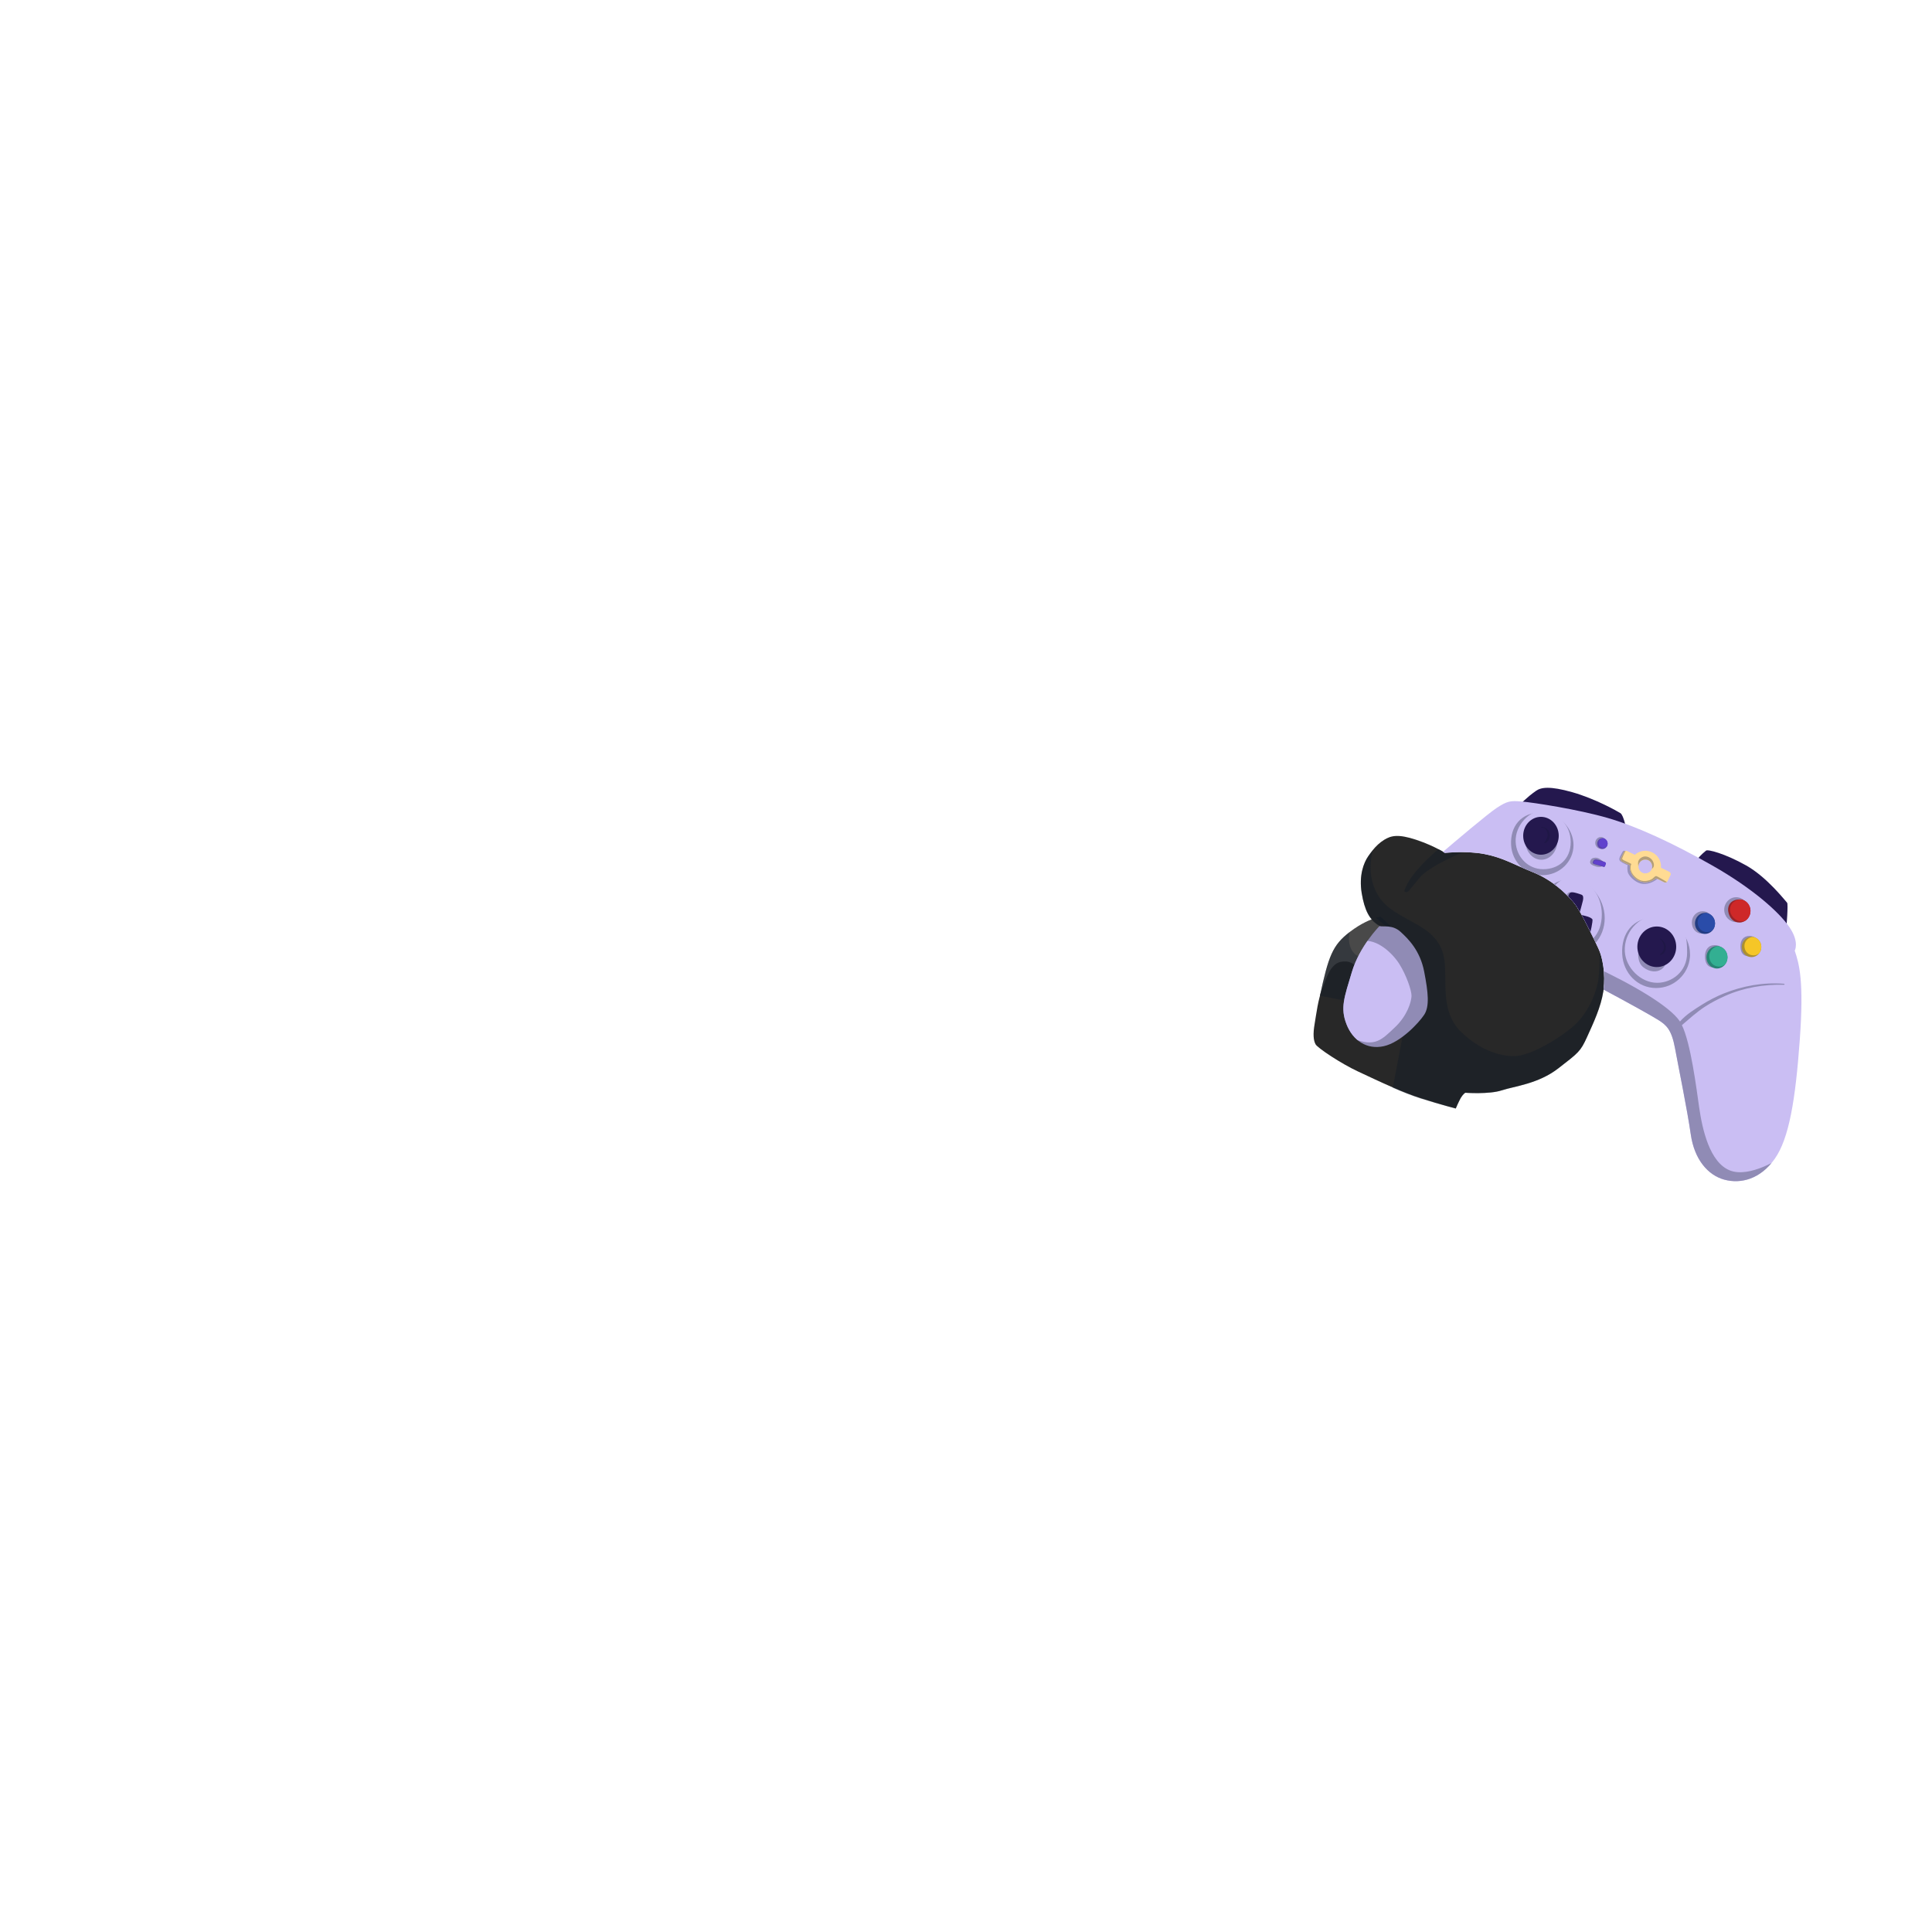<?xml version="1.0" encoding="utf-8"?>
<!-- Generator: Adobe Illustrator 21.0.2, SVG Export Plug-In . SVG Version: 6.00 Build 0)  -->
<svg version="1.1" id="Layer_1" xmlns="http://www.w3.org/2000/svg" xmlns:xlink="http://www.w3.org/1999/xlink" x="0px" y="0px"
	 viewBox="0 0 2000 2000" enable-background="new 0 0 2000 2000" xml:space="preserve">
<g>
	<g id="_x32_0_x5F_Props_x5F_GameController_x5F_Tentacle">
		<path fill="#494949" class="secondary-body-fill" d="M1450.7,968.9l-57.6,67.1l-26.7-5.2c8.8-40.8,12.9-52.3,30.8-66c0.2-0.1,0.3-0.2,0.4-0.3
			c11.7-8.9,21.4-12.7,26.7-14.3c3-0.9,4.7-1.1,4.7-1.1L1450.7,968.9z"/>
		<path fill="#091426" d="M1424.4,950.1c-1.1,0.3-2.5,0.8-3.9,1.4C1421.9,950.9,1423.3,950.5,1424.4,950.1L1424.4,950.1z"/>
		<path fill="#091426" d="M1397.2,964.8L1397.2,964.8C1397.3,964.8,1397.3,964.8,1397.2,964.8
			C1397.3,964.8,1397.3,964.8,1397.2,964.8z"/>
		<path fill="#282828" class="main-body-fill" d="M1655.9,984.7c-0.4-1-0.8-2-1.2-2.8c-4.3-9.1-17.5-37.8-25.2-47.3s-22.8-23.8-42.9-31.9
			c-20-8-30.7-14.9-49.7-18.6c-7.2-1.4-14.9-1.9-21.6-2c-11.1-0.1-19.6,0.8-19.6,0.8s-0.7-0.5-1.9-1.2c-1.1-0.7-2.7-1.6-4.7-2.6
			c-5.1-2.7-13-6.4-23.2-9.8c-18.8-6.2-26-4.2-32.9,0c-4.7,2.9-8.5,6.5-11.9,10.7c-1.6,2-3.2,4.1-4.7,6.3c-4.8,6.9-9.7,19.9-6.8,38
			c3,18.1,8.2,28.2,18.3,33.9c5.2,2.9-1.1,14.5-8.4,25.1c-7,10.1-15,19.3-15,19.3s-2.7-8.4-14.8-7.2c-12.1,1.2-16.2,15.9-20.8,27.8
			c-4.6,11.9-6.2,26.2-8,36.7s-1.3,17.1,1,21.2c2.3,4,26.9,20.2,43.7,28c9.7,4.5,22.8,10.8,36.2,16.6c9.8,4.3,19.9,8.3,29,11.2
			c21.5,6.9,36.2,10.6,36.2,10.6c2.5-6.1,5.2-11,5.2-11c2.6-4.3,4.7-5.3,4.7-5.3s24.6,1.8,37.7-2.5c13-4.3,37.7-6.6,58.6-22.8
			c20.9-16.2,22.9-17.4,29.7-32.4s14.3-30.9,16.9-47.5c0.1-0.6,0.2-1.1,0.2-1.7C1661.9,1009.7,1659.4,994,1655.9,984.7z"/>
	</g>
	<g id="_x32_0_x5F_Props_x5F_GameController_x5F_Shadow">
		<path opacity="0.3" fill="#091426" enable-background="new    " d="M1429.1,949c0,0-1.7,0.2-4.7,1.1l0,0l13.1,11.1
			c0,0-0.4,29.5-21.7,30.6c-16.4,0.8-21.5-14.2-18.6-27l0,0c-17.9,13.6-21.9,25.2-30.8,66l26.7,5.2l57.6-67.1L1429.1,949z"/>
		<path opacity="0.3" fill="#091426" enable-background="new    " d="M1507,1147.6c2.5-6.1,5.2-11,5.2-11c2.6-4.3,4.7-5.3,4.7-5.3
			s24.6,1.8,37.7-2.5c13-4.3,37.7-6.6,58.6-22.8c20.9-16.2,22.9-17.4,29.7-32.4s14.3-30.9,16.9-47.5c0.1-0.6,0.2-1.1,0.2-1.7
			c1.9-14.6-0.5-30.2-4.1-39.6c0,9.6-0.2,21-1.2,28.4c-2,14.9-11,37-28,50.9c-17.1,13.9-43.7,28.9-58.9,29.2
			c-15.2,0.3-36.6-6.6-55.8-25.6s-14.9-46.7-16.2-68.6c-1.3-21.9-12.3-32.7-29.5-42.4s-30.6-15.6-39.2-29c-7.2-11.3-11-27.1-6-47.3
			c-1.6,2-3.2,4.1-4.7,6.3c-4.8,6.9-9.7,19.9-6.8,38c3,18.1,8.2,28.2,18.3,33.9c5.2,2.9-1.1,14.5-8.4,25.1l32.9,86.9l-10.6,55.5
			c9.8,4.3,19.9,8.3,29,11.2C1492.4,1143.9,1507,1147.6,1507,1147.6z"/>
		<path opacity="0.3" fill="#091426" enable-background="new    " d="M1454.7,919.6c-2.1,4.2,0.7,3.9,0.7,3.9
			c3.1-0.1,3.5-2.1,14.1-14.8c7.7-9.2,29.6-20.3,45.8-26.7c-11.1-0.1-19.6,0.8-19.6,0.8s-0.7-0.5-1.9-1.2c-1.1-0.7-2.7-1.6-4.7-2.6
			c-1,0.8-2.1,1.7-3.1,2.6C1459.6,905.3,1456.8,915.5,1454.7,919.6z"/>
	</g>
	<g id="_x32_0_x5F_Props_x5F_GameController_x5F_GameController">
		<g>
			<path fill="#908BB5" d="M1428,958.7c4,1,13.4-1.7,21.7,5.8c8.3,7.5,20.4,19.6,24.6,41.3s5.7,36,0,44.7
				c-5.7,8.6-24.4,28.6-41.8,32.5s-32-5.8-38.6-22.7c-6.6-16.9-2.4-27.6,5.6-54.2C1407.5,979.4,1428,958.7,1428,958.7z"/>
			<g>
				<g>
					<defs>
						<path id="SVGID_1_" d="M1428,958.7c4,1,13.4-1.7,21.7,5.8c8.3,7.5,20.4,19.6,24.6,41.3s5.7,36,0,44.7
							c-5.7,8.6-24.4,28.6-41.8,32.5s-32-5.8-38.6-22.7c-6.6-16.9-2.4-27.6,5.6-54.2C1407.5,979.4,1428,958.7,1428,958.7z"/>
					</defs>
					<clipPath id="SVGID_2_">
						<use xlink:href="#SVGID_1_"  overflow="visible"/>
					</clipPath>
					<path clip-path="url(#SVGID_2_)" fill="#CABEF3" d="M1410.3,974.3c15-2.8,31,12.2,38.2,23.5s12.9,27.7,12.7,33.3
						c-0.2,5.7-4.2,20.2-17.3,32.5c-13.1,12.2-20.3,21.2-43.3,11.3s-15.5-55.5-15.5-55.5L1410.3,974.3z"/>
				</g>
			</g>
		</g>
		<g>
			<path fill="#24184E" d="M1755.7,890.9c6.9-8.1,8.6-8.6,10.3-10.3c1.7-1.7,19.7,3,41.6,15.3s41.1,37.4,42.4,38.6
				c1.3,1.3-0.7,25.4-0.7,25.4L1755.7,890.9z"/>
			<path fill="#24184E" d="M1569.6,836.3c13.7-13,15.6-14.1,20.6-17.7c5-3.5,13.9-5.2,37.5,1.5s46.5,19.6,49.8,21.7
				c3.3,2.1,6.1,16.7,6.1,16.7L1569.6,836.3z"/>
			<path fill="#CABEF3" d="M1857.9,984.1c0,0,5.1-8.8-5.5-24.3c-10.6-15.6-38.1-40.1-79.2-63.5s-78.7-40.8-109.1-49.6
				s-76.2-15.9-89.1-17c-11.3-0.9-14.4-0.7-25.7,6.7c-9.3,6.1-43.8,35.4-55.5,45.4c1.3,0.8,1.9,1.2,1.9,1.2s22.3-2.5,41.2,1.2
				c19,3.7,29.6,10.5,49.7,18.6c20,8,35.2,22.4,42.9,31.9c7.7,9.5,20.9,38.2,25.2,47.3c4.2,8.8,7.5,26.3,5.3,42.4
				c26.8,14.3,49,26.7,56.4,31.3c8.6,5.4,14,10,17.6,29.6s12.6,63.3,16.3,89.1s17.7,42.2,34.8,46.8c17.1,4.6,37.3-0.6,52.1-21.6
				c14.8-21,21.4-60.7,25.9-122.7C1867.6,1014.9,1862.5,997.9,1857.9,984.1z"/>
			<g>
				<ellipse fill="#908BB5" cx="1657.2" cy="872.6" rx="5.8" ry="6.1"/>
				<ellipse fill="#5943AC" cx="1658.8" cy="873.3" rx="5.4" ry="5.6"/>
				<g>
					<g>
						<defs>
							<ellipse id="SVGID_3_" cx="1658.8" cy="873.3" rx="5.4" ry="5.6"/>
						</defs>
						<clipPath id="SVGID_4_">
							<use xlink:href="#SVGID_3_"  overflow="visible"/>
						</clipPath>
						<ellipse clip-path="url(#SVGID_4_)" fill="#6141CD" cx="1660" cy="872.6" rx="4.8" ry="5"/>
					</g>
				</g>
			</g>
			<g>
				<path fill="#908BB5" d="M1773.2,954.7c0,6.5-5.1,11.8-11.3,11.8s-10.5-5-10.5-11.6s5-11.6,11.2-11.6S1773.2,948.2,1773.2,954.7z
					"/>
				<ellipse fill="#223C83" cx="1765" cy="955.9" rx="10.4" ry="10.9"/>
				<g>
					<g>
						<defs>
							<path id="SVGID_5_" d="M1775.4,955.9c0,6-4.7,10.9-10.4,10.9c-5.8,0-10.1-4.9-10.1-10.9s4.4-10.9,10.1-10.9
								S1775.4,949.9,1775.4,955.9z"/>
						</defs>
						<clipPath id="SVGID_6_">
							<use xlink:href="#SVGID_5_"  overflow="visible"/>
						</clipPath>
						<path clip-path="url(#SVGID_6_)" fill="#2A4CA9" d="M1776.6,954.7c0,5.4-4.2,10.2-9.3,10.2c-6.2,0-9.9-4.8-9.9-10.2
							s4.8-9.7,9.9-9.7C1772.4,945,1776.6,949.3,1776.6,954.7z"/>
					</g>
				</g>
			</g>
			<path fill="#908BB5" d="M1821.1,979.2c0,6.3-4.9,10.7-10.9,10.7s-8.5-4.1-8.5-10.4c0-6.3,3.2-10.6,9.2-10.6
				C1816.9,968.8,1821.1,972.9,1821.1,979.2z"/>
			<ellipse fill="#AC9030" cx="1813.2" cy="980.3" rx="10.1" ry="10.5"/>
			<g>
				<g>
					<defs>
						<ellipse id="SVGID_7_" cx="1813.2" cy="980.3" rx="10.1" ry="10.5"/>
					</defs>
					<clipPath id="SVGID_8_">
						<use xlink:href="#SVGID_7_"  overflow="visible"/>
					</clipPath>
					<g clip-path="url(#SVGID_8_)">
						<path fill="#F5C627" d="M1824.4,979.2c0,5.2-4,9.8-9,9.8c-6,0-9.6-4.6-9.6-9.8s4.6-9.4,9.6-9.4S1824.4,974,1824.4,979.2z"/>
					</g>
				</g>
			</g>
			<path fill="#908BB5" d="M1786,989.8c0,6.9-5.3,11.8-11.8,11.8s-9.2-4.5-9.2-11.5c0-6.9,3.4-11.7,10-11.7
				C1781.4,978.3,1786,982.8,1786,989.8z"/>
			<ellipse fill="#278474" cx="1777.4" cy="991" rx="10.9" ry="11.6"/>
			<g>
				<g>
					<defs>
						<path id="SVGID_9_" d="M1788.3,991c0,6.4-4.9,11.6-10.9,11.6s-9.8-5.2-9.8-11.6s3.8-11.6,9.8-11.6S1788.3,984.6,1788.3,991z"
							/>
					</defs>
					<clipPath id="SVGID_10_">
						<use xlink:href="#SVGID_9_"  overflow="visible"/>
					</clipPath>
					<g clip-path="url(#SVGID_10_)">
						<path fill="#33AF92" d="M1789.5,989.8c0,5.7-4.4,10.8-9.7,10.8c-6.5,0-10.4-5.1-10.4-10.8s5-10.4,10.4-10.4
							S1789.5,984,1789.5,989.8z"/>
					</g>
				</g>
			</g>
			<g>
				<ellipse fill="#908BB5" cx="1797.3" cy="941.7" rx="12.4" ry="12.9"/>
				<path fill="#9A2227" d="M1812.1,943c0,6.6-5.1,12-11.4,12s-10.5-4.8-11.6-11.3c-1.1-7,3.3-12.6,11.6-12.6
					C1807,931,1812.1,936.4,1812.1,943z"/>
				<g>
					<g>
						<defs>
							<ellipse id="SVGID_11_" cx="1800.7" cy="943" rx="11.4" ry="12"/>
						</defs>
						<clipPath id="SVGID_12_">
							<use xlink:href="#SVGID_11_"  overflow="visible"/>
						</clipPath>
						<path clip-path="url(#SVGID_12_)" fill="#CE2828" d="M1813.4,941.7c0,5.9-4.6,12.2-10.2,12.2c-6.9,0-12.3-6.3-12.3-12.2
							s4.6-10.7,12.3-10.7C1808.8,931,1813.4,935.8,1813.4,941.7z"/>
					</g>
				</g>
			</g>
			<g>
				<path fill="#908BB5" d="M1749.4,991c-1.6,17.8-16.7,31.8-35,31.8c-19.4,0-34.1-15.7-35.1-35c-1.2-21.6,10.9-37.9,34-37.9
					c19.4,0,36.2,18.5,36.2,37.9C1749.6,988.9,1749.5,989.9,1749.4,991"/>
				<path fill="#CABEF3" d="M1746.5,986.3c0,19.7-15.9,31.1-31,31.1c-17.1,0-32.6-15.6-33.5-32.6c-1-19,13.8-36.8,32.6-36.8
					C1742.9,948.1,1746.5,965,1746.5,986.3z"/>
				<path fill="#908BB5" d="M1696.8,979.4c-1.7,7.7-1.8,17.3,4.6,22.1c6.3,4.8,13.7,5.4,18.8,1.7s4.8-9.8,4.8-9.8L1696.8,979.4z"/>
				<ellipse fill="#24184E" cx="1715.1" cy="980.1" rx="20.1" ry="21"/>
				<path fill="#1F1746" d="M1718.6,971.9c4.8,4.9,5.9,11.4,0,15.8c-0.5,0.3-0.2,1,0.4,0.9c3.4-0.6,5.4-4.3,5.5-7.5
					c0.2-4-2.5-7.3-5.5-9.6C1718.7,971.3,1718.4,971.7,1718.6,971.9L1718.6,971.9z"/>
			</g>
			<g>
				<g>
					<defs>
						<path id="SVGID_13_" d="M1857.9,984.1c0,0,5.1-8.8-5.5-24.3c-10.6-15.6-38.1-40.1-79.2-63.5s-78.7-40.8-109.1-49.6
							s-76.2-15.9-89.1-17c-11.3-0.9-14.4-0.7-25.7,6.7c-9.3,6.1-43.8,35.4-55.5,45.4c1.3,0.8,1.9,1.2,1.9,1.2s22.3-2.5,41.2,1.2
							c19,3.7,29.6,10.5,49.7,18.6c20,8,35.2,22.4,42.9,31.9c7.7,9.5,20.9,38.2,25.2,47.3c4.2,8.8,7.5,26.3,5.3,42.4
							c26.8,14.3,49,26.7,56.4,31.3c8.6,5.4,14,10,17.6,29.6s12.6,63.3,16.3,89.1s17.7,42.2,34.8,46.8c17.1,4.6,37.3-0.6,52.1-21.6
							c14.8-21,21.4-60.7,25.9-122.7C1867.6,1014.9,1862.5,997.9,1857.9,984.1z"/>
					</defs>
					<clipPath id="SVGID_14_">
						<use xlink:href="#SVGID_13_"  overflow="visible"/>
					</clipPath>
					<g clip-path="url(#SVGID_14_)">
						<path fill="#908BB5" d="M1846.9,1019.4c-20.8-0.5-41.9,3-60.9,11.5c-7.2,3.2-14.1,6.7-20.7,11c-8.9,5.7-16.3,12.6-24.2,19.3
							c9.2,19.1,14.9,64.5,17.9,85.4c3.3,22.7,10.8,56.6,31.7,65c20.9,8.4,53.7-13.7,53.7-13.7l-7,45H1731l-96.3-194.3l14-48.7
							c41.7,19.3,79.3,41.5,90,57c0.1,0.2,0.3,0.4,0.4,0.6c6.2-7.2,15.3-12.8,23-17.6c7-4.4,14.5-8.3,22.2-11.4
							c19.9-8,41.2-11.8,62.6-10.1C1847.5,1018.5,1847.5,1019.5,1846.9,1019.4z"/>
						<g>
							<path fill="#908BB5" d="M1661.2,950.4c0,20.5-15.2,37.1-33.9,37.1c-18.7,0-33-16.7-33.9-37.1c-1.1-22.9,10.6-40.2,32.9-40.2
								C1645,910.2,1661.2,929.9,1661.2,950.4z"/>
							<path fill="#CABEF3" d="M1658.2,946.5c0,21.5-13.4,33.6-30,33.6s-29.1-15.1-30-33.6c-1-20.7,15.8-39.4,29-38.3
								C1643.8,909.5,1658.2,925.3,1658.2,946.5z"/>
							<path fill="#908BB5" d="M1620.8,930.5c1.4-5.5,2.2-6.6,4.5-6.8s7.9,1.7,10,2.5c2,0.8,2,3.4,1.4,6.2s-2.8,10.3-3.3,12.3
								s1.7,2.5,5.6,3.4s6.6,2.2,7.5,3.5c0.9,1.4-2.4,15.1-2.4,15.1L1620.8,930.5z"/>
							<path fill="#24184E" d="M1622.7,930.5c1.4-5.5,2.2-6.6,4.5-6.8s7.9,1.7,10,2.5c2,0.8,2,3.4,1.4,6.2s-2.8,10.3-3.3,12.3
								s1.7,2.5,5.6,3.4s6.6,2.2,7.5,3.5c0.9,1.4-2.4,15.1-2.4,15.1L1622.7,930.5z"/>
						</g>
						<g>
							<path fill="#908BB5" d="M1628.9,874.8c0,17.2-14.5,31.2-32.3,31.2s-31.4-14-32.3-31.2c-1.1-19.2,10.1-33.8,31.3-33.8
								C1613.4,841.1,1628.9,857.6,1628.9,874.8z"/>
							<path fill="#CABEF3" d="M1626,871.6c0,18.1-12.8,28.2-28.5,28.2s-27.7-12.6-28.5-28.2c-0.9-17.4,15-33.1,27.6-32.2
								C1612.3,840.5,1626,853.8,1626,871.6z"/>
							<ellipse fill="#908BB5" cx="1595.6" cy="870.4" rx="16.6" ry="19.6"/>
							<ellipse fill="#24184E" cx="1595.2" cy="865.2" rx="18.4" ry="19.6"/>
							<path fill="#1F1746" d="M1596,856.8c3.8,0.1,5.7,3.3,6.1,6.7c0.2,1.8-0.1,3.1-1,4.7c-0.5,1-1.1,2.9-2.2,3.4
								c-0.6,0.3-0.2,1.2,0.4,1.1c3.8-1.1,5.7-6,5-9.6c-0.8-4.2-4.3-6.7-8.4-7.1C1595.4,855.9,1595.4,856.8,1596,856.8L1596,856.8z"
								/>
						</g>
					</g>
				</g>
			</g>
			<g>
				<path fill="none" d="M1709.7,900.2L1709.7,900.2c0.8-1.7,1-3.7,0.3-5.5c-0.2-0.5-0.4-0.9-0.6-1.3c-0.7-1.2-1.7-2.2-3-2.8
					c-1-0.5-2.1-0.7-3.2-0.7c-0.3,0-0.6,0-0.9,0.1c-0.5,0.1-1,0.2-1.4,0.3c-1.8,0.6-3.3,1.9-4.1,3.6c-0.8,1.7-1,3.7-0.3,5.5
					c0.2,0.5,0.4,0.9,0.6,1.3c0.7,1.2,1.7,2.2,3,2.8s2.7,0.9,4.1,0.7c0.5-0.1,0.9-0.2,1.4-0.3
					C1707.4,903.2,1708.8,901.9,1709.7,900.2z"/>
				<path fill="#9791BC" d="M1717.6,908.1c-5.3,5.4-13.1,8.2-19.3,6.5s-12.8-8.2-13.4-12.5s0-6.5,0-6.5s-4.6-1.8-7.3-3.8
					s-0.5-5.2,1-8.1s2-3.8,4.8-2.3s6.3,13.5,10.4,20.1s21.6,3.5,21.6,3.5L1717.6,908.1z"/>
				<path fill="#FFDB93" d="M1728.1,902.5l-8.7-4.3c0.2-2.2-0.1-4.4-0.8-6.5c-1.4-4.1-4.3-7.4-8.2-9.3c-3.9-1.9-8.3-2.2-12.4-0.8
					c-2.1,0.7-4,1.9-5.6,3.3l-8-3.9c-1.3-0.6-2.8-0.1-3.4,1.2l-3,6.2c-0.6,1.3-0.1,2.8,1.2,3.4l8,3.9c-0.2,2.2,0.1,4.4,0.8,6.5
					c1.4,4.1,4.3,7.4,8.2,9.3c2.3,1.1,4.7,1.7,7.1,1.7c1.8,0,3.5-0.3,5.3-0.9c2.1-0.7,4-1.9,5.6-3.3l8.7,4.3
					c1.3,0.6,2.8,0.1,3.4-1.2l3-6.2C1729.9,904.7,1729.4,903.1,1728.1,902.5z M1700.1,903.4c-1.3-0.6-2.3-1.6-3-2.8
					c-0.2-0.4-0.4-0.9-0.6-1.3c-0.6-1.8-0.5-3.8,0.3-5.5s2.3-3,4.1-3.6c0.5-0.2,1-0.3,1.4-0.3c0.3,0,0.6-0.1,0.9-0.1
					c1.1,0,2.2,0.2,3.2,0.7c1.3,0.6,2.3,1.6,3,2.8c0.2,0.4,0.4,0.9,0.6,1.3c0.6,1.8,0.5,3.8-0.3,5.5l0,0c-0.8,1.7-2.3,3-4.1,3.6
					c-0.5,0.2-0.9,0.3-1.4,0.3C1702.7,904.3,1701.3,904.1,1700.1,903.4z"/>
				<g>
					<g>
						<defs>
							<path id="SVGID_15_" d="M1728.1,902.5l-8.7-4.3c0.2-2.2-0.1-4.4-0.8-6.5c-1.4-4.1-4.3-7.4-8.2-9.3c-3.9-1.9-8.3-2.2-12.4-0.8
								c-2.1,0.7-4,1.9-5.6,3.3l-8-3.9c-1.3-0.6-2.8-0.1-3.4,1.2l-3,6.2c-0.6,1.3-0.1,2.8,1.2,3.4l8,3.9c-0.2,2.2,0.1,4.4,0.8,6.5
								c1.4,4.1,4.3,7.4,8.2,9.3c2.3,1.1,4.7,1.7,7.1,1.7c1.8,0,3.5-0.3,5.3-0.9c2.1-0.7,4-1.9,5.6-3.3l8.7,4.3
								c1.3,0.6,2.8,0.1,3.4-1.2l3-6.2C1729.9,904.7,1729.4,903.1,1728.1,902.5z M1700.1,903.4c-1.3-0.6-2.3-1.6-3-2.8
								c-0.2-0.4-0.4-0.9-0.6-1.3c-0.6-1.8-0.5-3.8,0.3-5.5s2.3-3,4.1-3.6c0.5-0.2,1-0.3,1.4-0.3c0.3,0,0.6-0.1,0.9-0.1
								c1.1,0,2.2,0.2,3.2,0.7c1.3,0.6,2.3,1.6,3,2.8c0.2,0.4,0.4,0.9,0.6,1.3c0.6,1.8,0.5,3.8-0.3,5.5l0,0c-0.8,1.7-2.3,3-4.1,3.6
								c-0.5,0.2-0.9,0.3-1.4,0.3C1702.7,904.3,1701.3,904.1,1700.1,903.4z"/>
						</defs>
						<clipPath id="SVGID_16_">
							<use xlink:href="#SVGID_15_"  overflow="visible"/>
						</clipPath>
						<g clip-path="url(#SVGID_16_)">
							<path fill="#B39E79" d="M1683.6,879.4c-3,5.3-4,8.4-4.3,9.2c-0.3,0.9,1.1,1.8,3.3,2.7c2.1,0.9,6.2,3.1,6.2,3.1
								s-1.4,1.7-0.6,6c0.8,4.2,5,8.9,9.7,10.8c4.7,1.9,10.3,0.2,12.6-1.5c2.2-1.8,2.8-2.7,3.9-2.8c1.2,0,12.4,6.9,12.4,6.9
								l-6.4,4.9l-35.5-3.7c0,0-10.9-27.6-11-27.7c-0.1,0,5.5-10.4,5.5-10.4L1683.6,879.4z"/>
							<path fill="#B39E79" d="M1696,896.5c-1.1-5.3,0.9-7.8,4.5-9.4c3.6-1.6,8.8,0.6,10.7,4.7s0.6,6.5-1.3,7.7
								C1708,900.7,1696,896.5,1696,896.5z"/>
						</g>
					</g>
				</g>
			</g>
			<g>
				<path fill="#908BB5" d="M1661.2,893.6c-4.3-4.5-7.3-5.9-10-5.7s-4.2,1-5,3.6s1.4,4.1,6,5.5s7.2-0.7,7.2-0.7L1661.2,893.6z"/>
				<g>
					<path fill="#5943AC" d="M1649.3,891.4c-0.7,1.6-1.3,2.5,2.1,3.5s7.8,2.3,9,2.6s1.5-2.6,2-3.6s-2.5-2.3-6.5-3.5
						C1651.8,889.2,1650.2,889.4,1649.3,891.4z"/>
					<g>
						<g>
							<defs>
								<path id="SVGID_17_" d="M1649.3,891.4c-0.7,1.6-1.3,2.5,2.1,3.5s7.8,2.3,9,2.6s1.5-2.6,2-3.6s-2.5-2.3-6.5-3.5
									C1651.8,889.2,1650.2,889.4,1649.3,891.4z"/>
							</defs>
							<clipPath id="SVGID_18_">
								<use xlink:href="#SVGID_17_"  overflow="visible"/>
							</clipPath>
							<path clip-path="url(#SVGID_18_)" fill="#6141CD" d="M1660.2,896.7c-7.3-1.9-9.8-2.7-10.4-3.1c-0.6-0.4,0.9-2.4,1.2-3
								c0.3-0.5,12.5,2.3,12.5,2.3l-0.2,4.2L1660.2,896.7z"/>
						</g>
					</g>
				</g>
			</g>
		</g>
	</g>
</g>
</svg>
